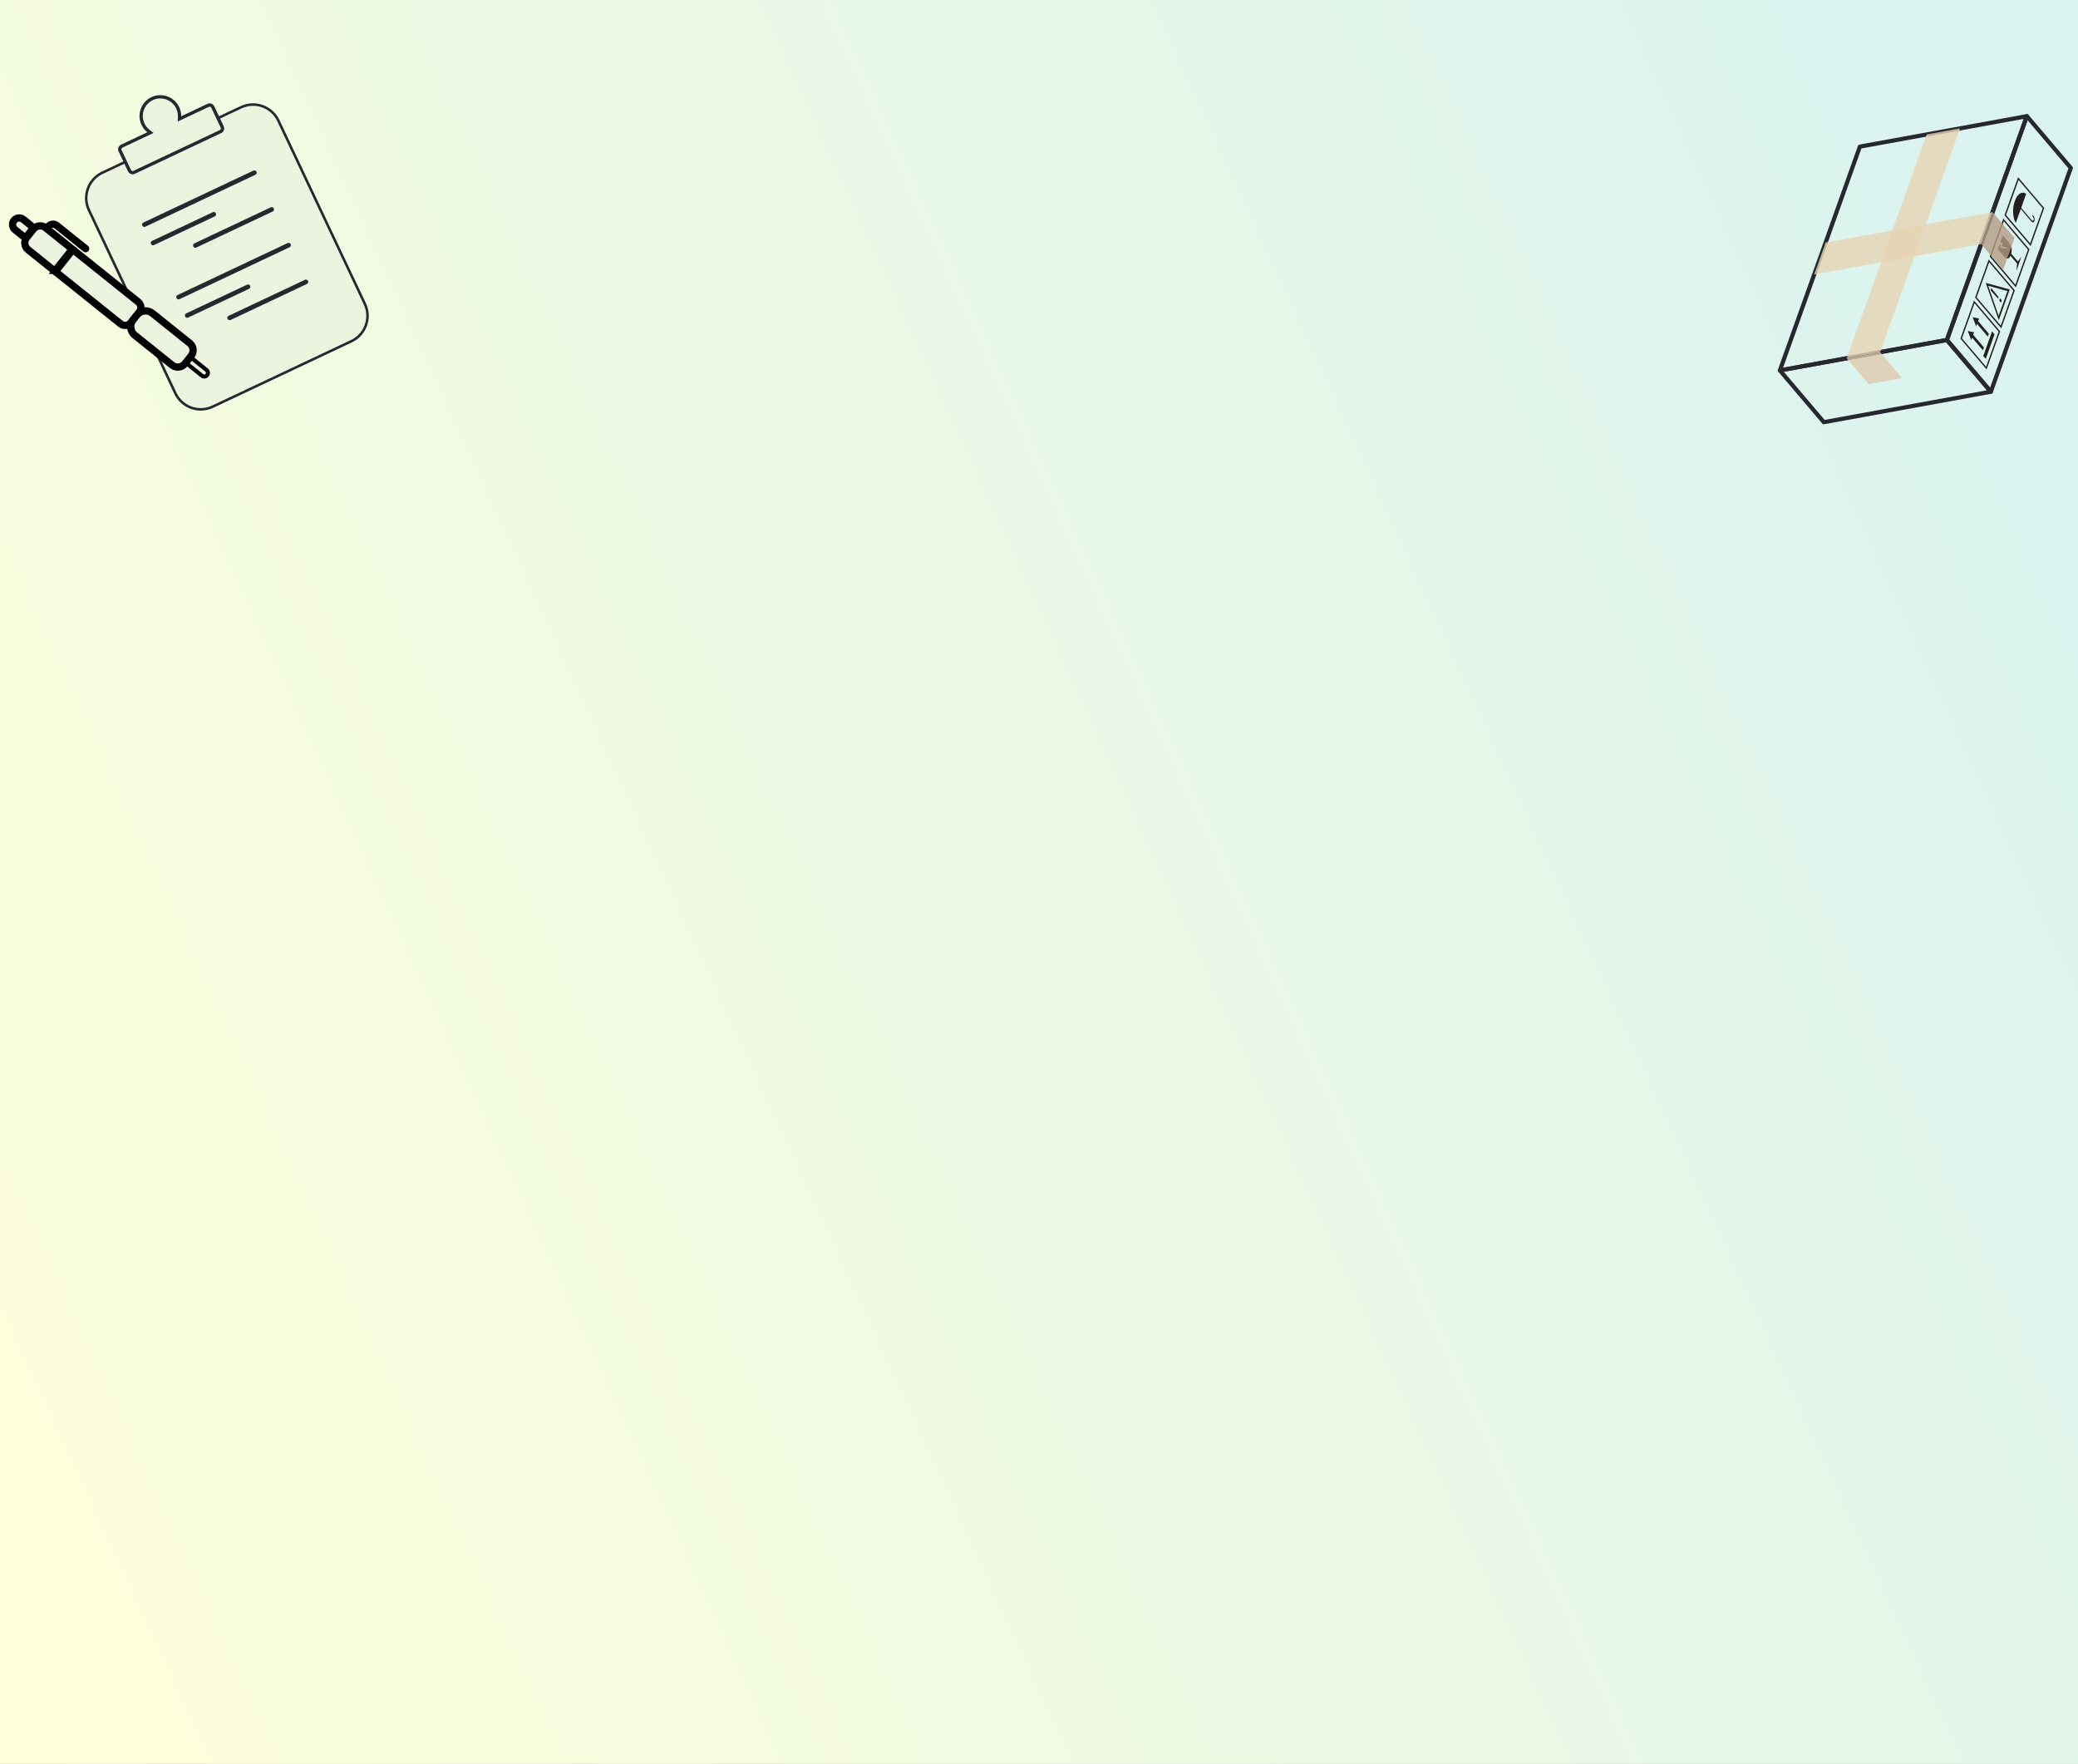 <?xml version="1.0" encoding="UTF-8"?>
<svg id="Layer_1" data-name="Layer 1" xmlns="http://www.w3.org/2000/svg" xmlns:xlink="http://www.w3.org/1999/xlink" viewBox="0 0 2000 1697.518">
  <rect x="0" y="0" width="2000" height="1697.518" fill="#808080" stroke="none"/>
  <defs>
    <style>
      .cls-1 {
        fill: url(#linear-gradient);
      }

      .cls-1, .cls-2, .cls-3, .cls-4, .cls-5, .cls-6, .cls-7, .cls-8 {
        stroke-width: 0px;
      }

      .cls-9, .cls-10, .cls-11 {
        fill: none;
        stroke-linecap: round;
      }

      .cls-9, .cls-12, .cls-13 {
        stroke: #000;
      }

      .cls-9, .cls-13 {
        stroke-width: 7px;
      }

      .cls-9, .cls-11 {
        stroke-linejoin: round;
      }

      .cls-2 {
        fill: #89644b;
      }

      .cls-3, .cls-12, .cls-13 {
        fill: #ecf4df;
      }

      .cls-10 {
        stroke-width: 4.43px;
      }

      .cls-10, .cls-12, .cls-13 {
        stroke-miterlimit: 10;
      }

      .cls-10, .cls-11 {
        stroke: #272730;
      }

      .cls-12 {
        stroke-width: 3.887px;
      }

      .cls-4 {
        fill: #b49b84;
      }

      .cls-4, .cls-6, .cls-8 {
        opacity: .8;
      }

      .cls-5 {
        fill: #272730;
      }

      .cls-6 {
        fill: #e6d3b3;
      }

      .cls-7 {
        fill: #231f20;
      }

      .cls-11 {
        stroke-width: 4px;
      }

      .cls-8 {
        fill: #ddc8ab;
      }
    </style>
    <linearGradient id="linear-gradient" x1="-123.243" y1="1366.526" x2="2164.816" y2="311.829" gradientUnits="userSpaceOnUse">
      <stop offset="0" stop-color="#ffffd9"/>
      <stop offset=".946" stop-color="#d9f3f0"/>
    </linearGradient>
  </defs>
  <rect class="cls-1" width="2000" height="1697.518"/>
  <g>
    <g>
      <path class="cls-3" d="M193.248,393.945c-10.427,0-20.021-6.055-24.444-15.426l-83.248-176.408c-6.339-13.433-.567-29.519,12.865-35.858l133.64-63.065c3.602-1.7,7.442-2.562,11.414-2.562,10.427,0,20.022,6.056,24.444,15.427l83.248,176.408c6.339,13.433.567,29.519-12.865,35.857l-133.64,63.065c-3.602,1.7-7.442,2.562-11.414,2.562Z"/>
      <path class="cls-5" d="M243.477,101.843c9.957,0,19.118,5.781,23.34,14.729l83.248,176.408c2.919,6.185,3.244,13.164.917,19.651-2.328,6.487-7.016,11.667-13.2,14.586l-133.64,63.065c-3.438,1.622-7.103,2.445-10.894,2.445-9.958,0-19.121-5.781-23.343-14.729l-83.248-176.408c-2.919-6.185-3.244-13.164-.917-19.651,2.328-6.487,7.016-11.667,13.2-14.586l133.64-63.065c3.437-1.622,7.103-2.445,10.895-2.445h.001M243.475,99.408c-4.011 0-8.082.86-11.933,2.678l-133.64,63.065c-14.004,6.609-20.055,23.474-13.447,37.478l83.248,176.408c4.791,10.153,14.971,16.125,25.545,16.125,4.011,0,8.082-.86,11.933-2.678l133.64-63.065c14.004-6.609,20.055-23.474,13.447-37.478l-83.248-176.408c-4.791-10.153-14.971-16.125-25.545-16.125h0Z"/>
    </g>
    <line class="cls-10" x1="138.934" y1="216.168" x2="244.836" y2="166.192"/>
    <line class="cls-10" x1="147.272" y1="233.836" x2="205.761" y2="206.235"/>
    <line class="cls-10" x1="188.062" y1="236.19" x2="261.512" y2="201.529"/>
    <line class="cls-10" x1="171.846" y1="285.911" x2="277.748" y2="235.935"/>
    <line class="cls-10" x1="180.184" y1="303.579" x2="238.673" y2="275.978"/>
    <line class="cls-10" x1="220.974" y1="305.933" x2="294.424" y2="271.272"/>
    <g>
      <path class="cls-3" d="M127.653,166.189c-1.275,0-2.448-.738-2.987-1.881l-9.098-19.279c-.773-1.639-.069-3.602,1.57-4.376l27.649-13.047-1.992-1.584c-2.221-1.767-3.961-3.963-5.172-6.528-2.097-4.444-2.331-9.459-.659-14.119,1.672-4.661,5.04-8.382,9.484-10.479,2.47-1.165,5.104-1.757,7.827-1.757,7.154,0,13.737,4.154,16.771,10.582,1.21,2.565,1.8,5.305,1.75,8.143l-.044,2.545,27.65-13.048c.439-.206.906-.311,1.389-.311,1.275,0,2.448.739,2.987,1.882l9.098,19.278c.773,1.639.069,3.602-1.57,4.376l-83.265,39.293c-.439.206-.906.311-1.389.311h0Z"/>
      <path class="cls-5" d="M154.275,94.721h0c6.544.001,12.566,3.798,15.339,9.675,1.106,2.344,1.644,4.847,1.6,7.441l-.087,5.089,4.603-2.172,25.348-11.962c.226-.106.466-.16.713-.16.666,0,1.276.383,1.556.975l9.098,19.279c.394.836.021,1.875-.814,2.269l-83.265,39.293c-.226.106-.466.16-.713.16-.666,0-1.276-.383-1.556-.975l-9.098-19.279c-.394-.836-.021-1.875.814-2.269l25.348-11.962,4.603-2.172-3.984-3.168c-2.03-1.615-3.62-3.621-4.726-5.965-1.917-4.061-2.13-8.646-.6-12.909,1.529-4.263,4.608-7.666,8.67-9.582,2.257-1.065,4.664-1.605,7.152-1.605M154.275,91.555c-2.859,0-5.758.613-8.503,1.908h0c-9.979,4.709-14.29,16.726-9.581,26.705h0c1.347,2.855,3.294,5.243,5.619,7.092l-25.348,11.962c-2.422,1.143-3.469,4.06-2.326,6.482l9.098,19.279c.829,1.756,2.59,2.789,4.418,2.789.694,0,1.398-.149,2.064-.463l83.265-39.293c2.422-1.143,3.469-4.06,2.326-6.482l-9.098-19.279c-.829-1.756-2.59-2.789-4.418-2.789-.694,0-1.398.149-2.064.463l-25.348,11.962c.051-2.97-.555-5.991-1.902-8.846h0c-3.414-7.234-10.668-11.489-18.202-11.489h0Z"/>
    </g>
  </g>
  <g>
    <g>
      <polygon class="cls-11" points="1950.789 111.811 1873.813 327.182 1916.103 376.993 1993.082 161.625 1950.789 111.811"/>
      <polygon class="cls-2" points="1950.789 111.811 1873.813 327.182 1874.405 327.879 1951.548 112.706 1950.789 111.811"/>
      <polygon class="cls-11" points="1713.092 356.477 1873.813 327.182 1916.103 376.993 1755.382 406.288 1713.092 356.477"/>
      <polygon class="cls-11" points="1950.789 111.811 1873.813 327.182 1713.092 356.477 1790.074 141.108 1950.789 111.811"/>
      <polygon class="cls-6" points="1746.083 264.18 1906.783 234.923 1917.798 204.113 1757.08 233.409 1746.083 264.18"/>
      <polygon class="cls-6" points="1886.501 123.529 1809.558 338.943 1777.366 344.8 1854.354 129.387 1886.501 123.529"/>
    </g>
    <polygon class="cls-8" points="1809.556 338.905 1830.653 363.815 1798.509 369.677 1777.367 344.776 1809.556 338.905"/>
    <g>
      <g>
        <path class="cls-7" d="M1940.128,214.535c-3.037-4.9-3.526-13.86-.975-20.998.008-.022.016-.045.025-.067.303-.843.637-1.623.996-2.342.285-.573.587-1.106.902-1.597,1.061-1.659,2.271-2.846,3.529-3.513,1.842-.975,3.784-.835,5.509.579l-4.787,13.392,10.222,12.04c.618.728,1.382.589,1.703-.31s.08-2.222-.538-2.95l-.357-.421c-.219-.258-.304-.725-.19-1.044s.384-.368.603-.11l.357.421c1.055,1.243,1.467,3.502.918,5.038-.548,1.535-1.853,1.772-2.908.529l-10.222-12.04-4.787,13.393Z"/>
        <path class="cls-7" d="M1929.263,207.163l13.088-36.618,25.168,29.644-13.088,36.618-25.168-29.644ZM1942.82,173.114l-12.073,33.778,23.216,27.345,12.073-33.778-23.216-27.345Z"/>
      </g>
      <g>
        <path class="cls-7" d="M1915.044,246.945l13.088-36.618,25.168,29.644-13.088,36.618-25.168-29.644ZM1928.601,212.896l-12.073,33.778,23.216,27.345,12.073-33.778-23.216-27.345Z"/>
        <g>
          <path class="cls-7" d="M1922.826,239.733l6.348,7.477c2.07,2.438,4.645,1.969,5.722-1.044l.819-2.291c1.077-3.012.264-7.472-1.806-9.911l-6.348-7.477-2.395,6.7,2.384.715-1.018,2.849,7.078,2.827-8.657-1.141,1.039-2.907-1.706.12-1.459,4.081Z"/>
          <polygon class="cls-7" points="1941.801 254.133 1942.525 252.106 1934.573 242.739 1933.848 244.766 1941.801 254.133"/>
          <polygon class="cls-7" points="1941.517 252.359 1945.519 247.182 1940.669 260.75 1941.517 252.359"/>
        </g>
      </g>
      <g>
        <path class="cls-7" d="M1900.958,286.355l13.088-36.618,25.168,29.644-13.088,36.618-25.168-29.644ZM1914.515,252.306l-12.073,33.778,23.216,27.345,12.073-33.778-23.216-27.345Z"/>
        <path class="cls-7" d="M1911.21,272.217l23.084,6.381-10.567,29.563-12.518-35.945ZM1913.548,274.99l10.062,28.893,8.494-23.764-18.556-5.13Z"/>
        <path class="cls-7" d="M1926.35,290.245c-.277.776-.854.8-1.373.19-.533-.628-.741-1.577-.464-2.353.262-.733.84-.818,1.373-.19.518.611.733,1.599.464,2.353ZM1923.052,287.401l-7.217-8.072.739-2.069,7.001,8.675-.524,1.465Z"/>
      </g>
      <g>
        <path class="cls-7" d="M1886.836,325.865l13.088-36.618,25.168,29.644-13.088,36.618-25.168-29.644ZM1900.393,291.816l-12.073,33.778,23.216,27.345,12.073-33.778-23.216-27.345Z"/>
        <g>
          <polygon class="cls-7" points="1911.204 345.392 1919.677 321.687 1917.287 318.871 1908.814 342.576 1911.204 345.392"/>
          <g>
            <polygon class="cls-7" points="1908.509 337.176 1909.491 334.431 1897.287 320.056 1896.305 322.802 1908.509 337.176"/>
            <polygon class="cls-7" points="1897.245 327.351 1899.958 319.761 1893.887 318.493 1897.245 327.351"/>
          </g>
          <g>
            <polygon class="cls-7" points="1913.233 323.959 1914.215 321.214 1902.011 306.839 1901.03 309.585 1913.233 323.959"/>
            <polygon class="cls-7" points="1901.969 314.134 1904.682 306.544 1898.611 305.276 1901.969 314.134"/>
          </g>
        </g>
      </g>
    </g>
    <polygon class="cls-4" points="1906.783 234.923 1927.94 259.781 1938.939 229.014 1917.798 204.113 1906.783 234.923"/>
  </g>
  <g>
    <path class="cls-13" d="M39.906,216.776h10.292c4.63,0,8.389,3.759,8.389,8.389v32.919h-27.071v-32.919c0-4.63,3.759-8.389,8.389-8.389Z" transform="translate(-168.429 124.166) rotate(-51.307)"/>
    <path class="cls-9" d="M46.014,218.655l.625-.78c1.946-2.429,5.525-2.825,7.955-.879l27.825,22.286"/>
    <path class="cls-12" d="M188.363,341.686h3.421c1.006,0,1.823.817,1.823,1.823v18.437c0,1.95-1.583,3.533-3.533,3.533h0c-1.95,0-3.533-1.583-3.533-3.533v-18.437c0-1.006.817-1.823,1.823-1.823Z" transform="translate(-204.725 280.898) rotate(-51.307)"/>
    <path class="cls-13" d="M17.863,208.546h6.17c1.815,0,3.289,1.474,3.289,3.289v9.494c0,3.518-2.856,6.374-6.374,6.374h0c-3.518,0-6.374-2.856-6.374-6.374v-9.494c0-1.815,1.474-3.289,3.289-3.289Z" transform="translate(204.291 338.132) rotate(128.693)"/>
    <path class="cls-13" d="M83.827,234.348h24.003c.846,0,1.534.687,1.534,1.534v78.95c0,3.873-3.145,7.018-7.018,7.018h-13.034c-3.873,0-7.018-3.145-7.018-7.018v-78.95c0-.846.687-1.534,1.534-1.534Z" transform="translate(-181.137 179.043) rotate(-51.307)"/>
    <path class="cls-13" d="M152.479,293.208h5.973c5.822,0,10.549,4.727,10.549,10.549v45.984c0,4.846-3.934,8.78-8.78,8.78h-9.51c-4.846,0-8.78-3.934-8.78-8.78v-45.984c0-5.822,4.727-10.549,10.549-10.549Z" transform="translate(-196.063 243.496) rotate(-51.307)"/>
  </g>
</svg>